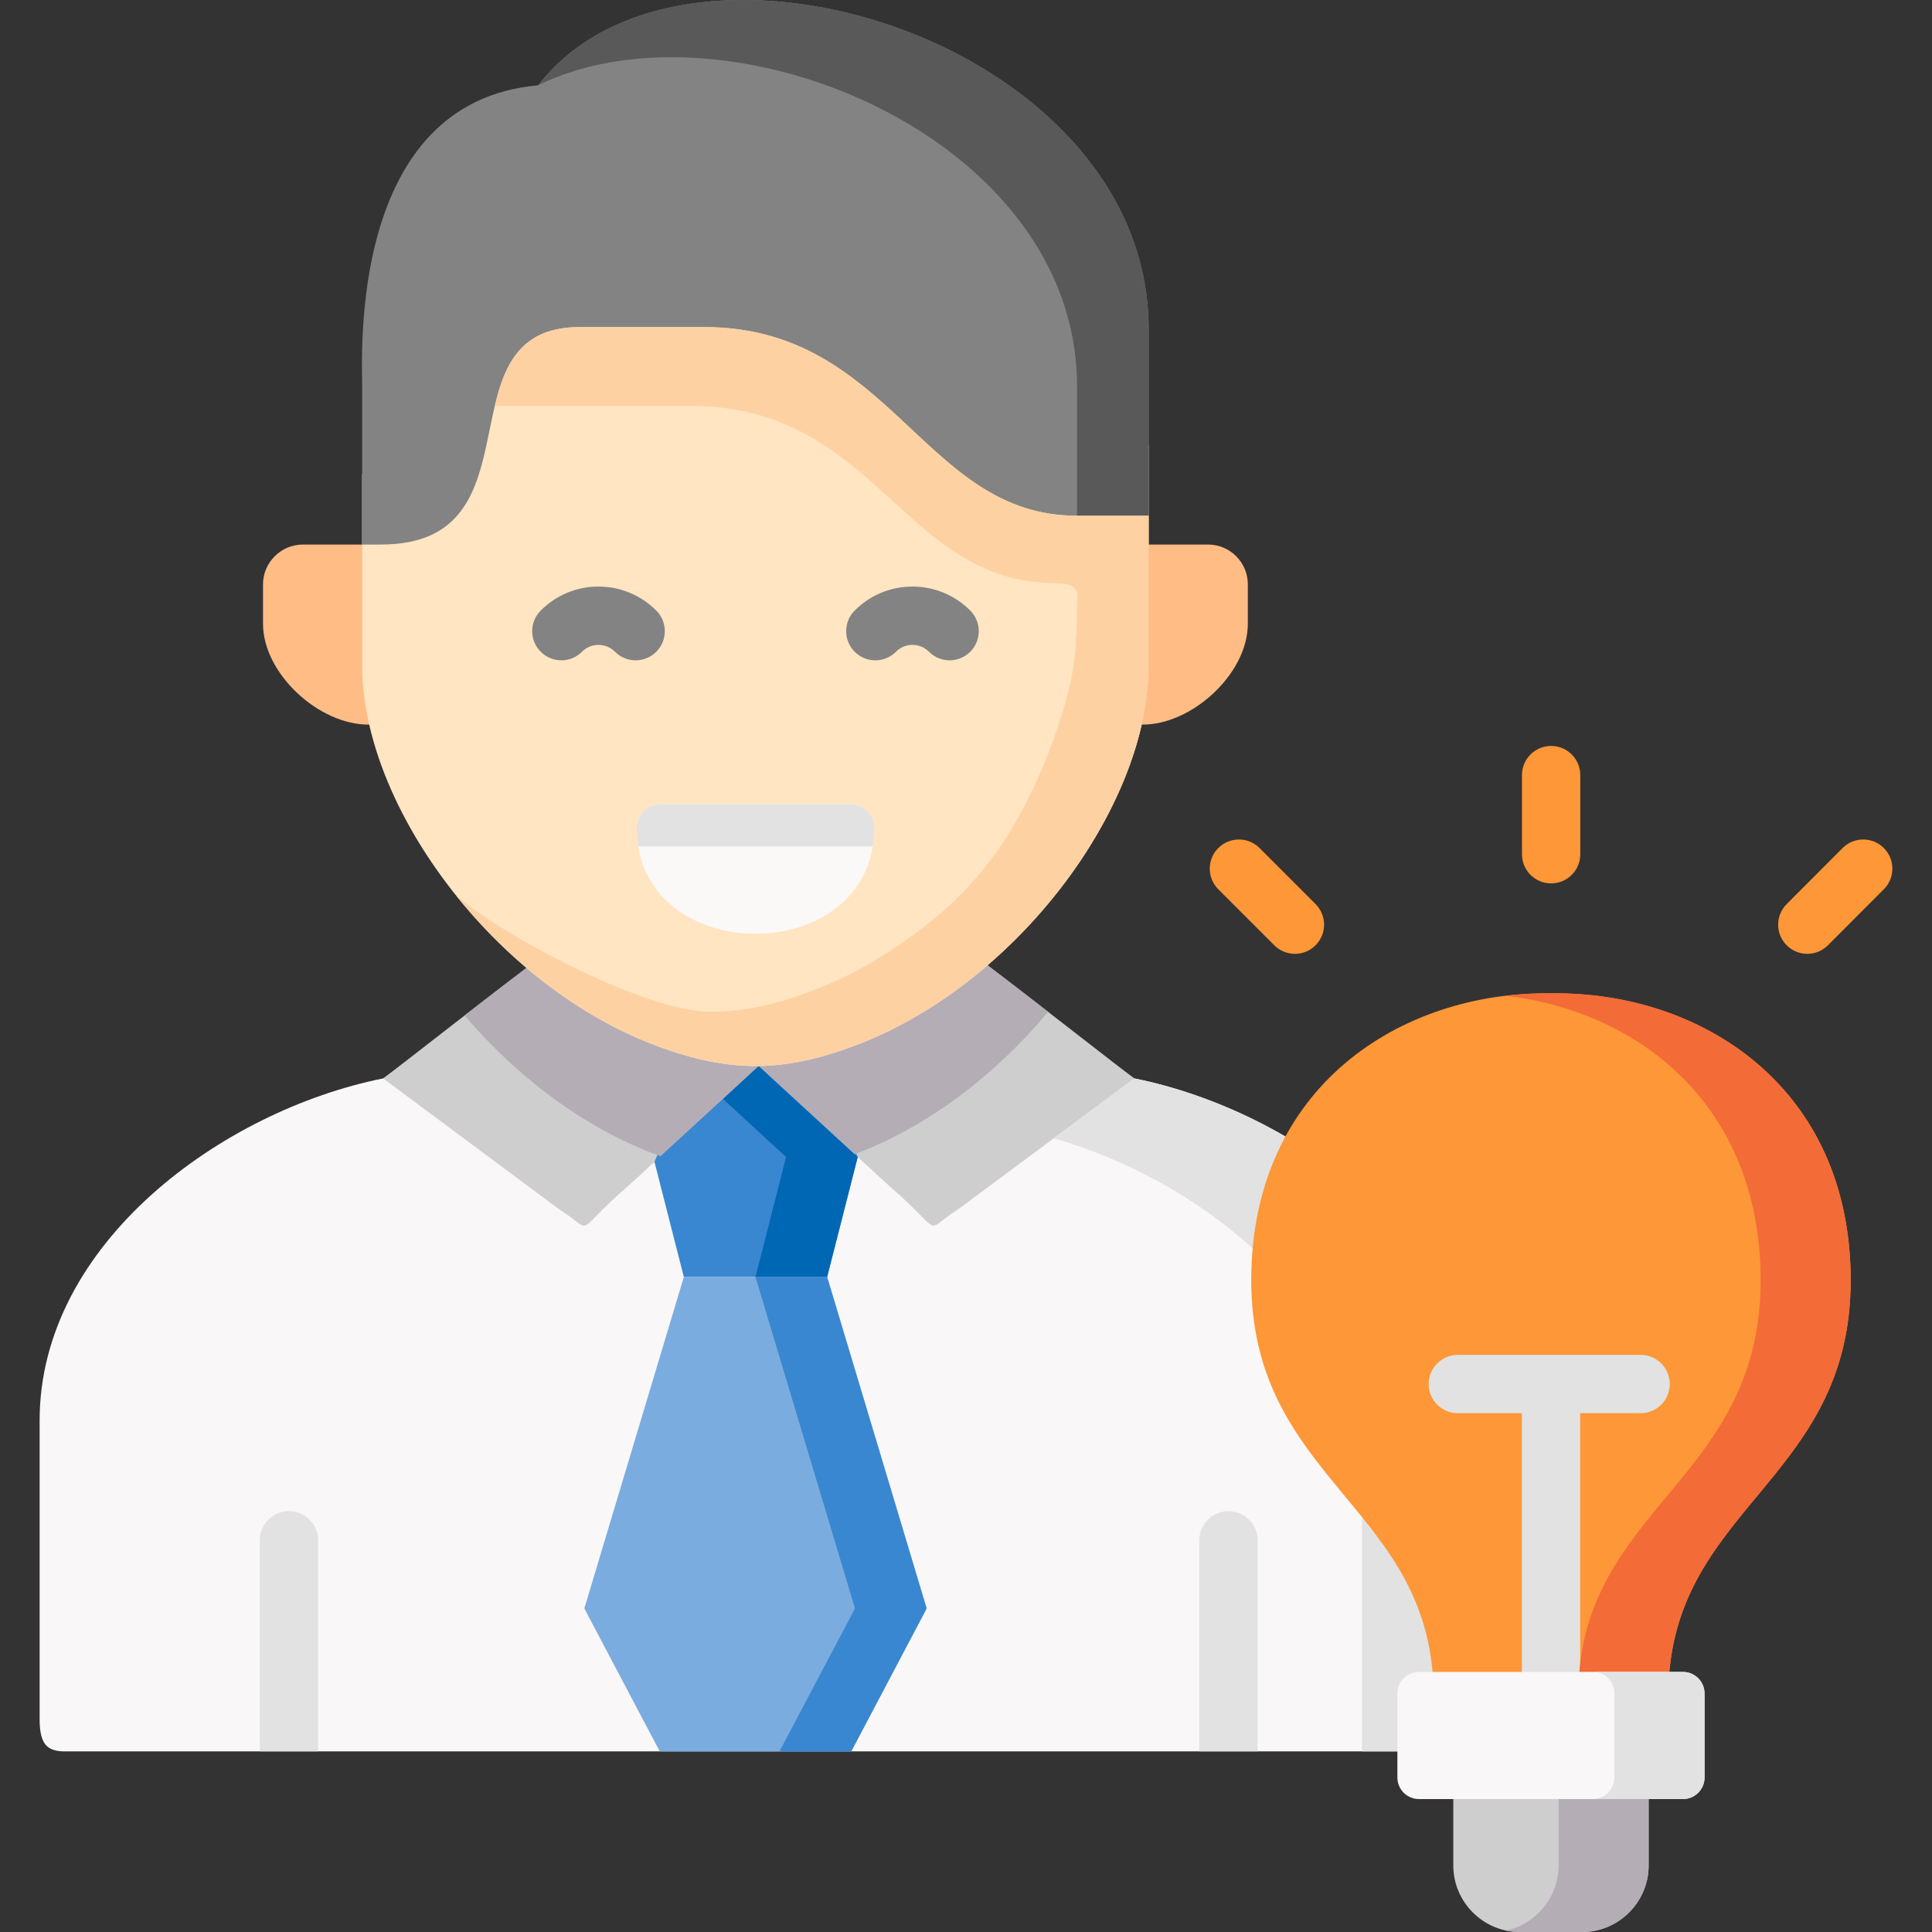 <svg id="Capa_1" enable-background="new 0 0 512 512" height="512" viewBox="0 0 512 512" width="512" xmlns="http://www.w3.org/2000/svg"><rect x="0" y="0" width="512" height="512" fill="#333333" stroke="none"/><g><g><path clip-rule="evenodd" d="m97.845 192.026 29.251-23.857c-10.382-7.962-20.735-15.924-31.118-23.857h-15.718c-5.804 0-10.557 4.754-10.557 10.529v10.441c-.001 13.327 14.96 26.919 28.142 26.744z" fill="#ffbc85" fill-rule="evenodd"/></g><g><path clip-rule="evenodd" d="m391.636 376.444v79.183c0 6.82-2.185 8.283-6.059 8.51h-369.008c-3.885-.227-6.069-1.69-6.069-8.51v-79.183c0-47.019 48.554-82.139 91.018-90.649l.062.031 100.992-3.389 97.613 3.678.433-.319c42.433 8.508 91.018 43.628 91.018 90.648z" fill="#f9f7f7" fill-rule="evenodd"/></g><g><path clip-rule="evenodd" d="m173.438 307.9 27.618-25.403c-.292 0-.554 0-.846 0-13.824-19.92-36.863-32.519-60.69-25.986-13.765 10.412-33.013 25.636-38 29.282l.058.029 46.604 34.649c9.916 6.183 3.004 7.029 18.198-6.096z" fill="#cecece" fill-rule="evenodd"/></g><g><path clip-rule="evenodd" d="m253.929 320.47 46.254-34.357.437-.321c-5.104-3.733-25.11-19.541-38.904-29.982-28.989-2.275-49.928 13.008-60.661 26.686l26.247 24.12 8.457 7.758c15.196 13.125 8.284 12.279 18.17 6.096z" fill="#cecece" fill-rule="evenodd"/></g><g><path clip-rule="evenodd" d="m219.195 338.407 8.108-31.79-6.08-14.311-20.167-9.809-20.793 9.551-6.825 15.852 7.786 30.507h18.986z" fill="#3987d0" fill-rule="evenodd"/></g><g><path clip-rule="evenodd" d="m245.268 425.262-26.072-86.855h-18.986-18.986l-26.072 86.855c-.233.758-.437.817-.058 1.458l19.744 37.419h25.372 25.372l19.744-37.419c.35-.642.175-.7-.058-1.458z" fill="#7bacdf" fill-rule="evenodd"/></g><g><path clip-rule="evenodd" d="m219.195 338.407 8.108-31.79-26.247-24.12-9.479 8.72 16.74 15.4-8.107 31.79z" fill="#0067b4" fill-rule="evenodd"/></g><g><path clip-rule="evenodd" d="m245.268 425.262-26.072-86.855h-18.986l26.072 86.855c.233.758.408.817.058 1.458l-19.773 37.419h19.015l19.744-37.419c.35-.642.175-.7-.058-1.458z" fill="#3987d0" fill-rule="evenodd"/></g><g><path clip-rule="evenodd" d="m175.042 306.413 16.536-15.195 9.478-8.72c-.292 0-.554 0-.846 0-8.312 0-16.623-1.779-26.102-5.308-12.395-4.637-24.148-11.841-34.588-20.678-5.045 3.821-10.82 8.283-16.39 12.6 13.707 16.129 31.468 29.69 50.832 36.894.351.144.73.261 1.08.407z" fill="#b5adb6" fill-rule="evenodd"/></g><g><path clip-rule="evenodd" d="m226.516 305.888c19.598-7.408 37.534-21.262 51.241-37.74-5.483-4.258-11.17-8.633-16.04-12.337-10.645 9.158-22.689 16.624-35.405 21.378-9.157 3.412-17.207 5.191-25.256 5.308l14.57 13.386z" fill="#b5adb6" fill-rule="evenodd"/></g><g><path clip-rule="evenodd" d="m379.713 464.139h.204c-.059 0-.146 0-.204 0zm-100.469-162.48c39.925 11.433 81.717 44.798 81.717 88.401v74.08h18.752.204 5.658c3.879-.233 6.066-1.692 6.066-8.516v-79.184c0-47.015-48.587-82.13-91.02-90.646l-.437.321z" fill="#e2e2e2" fill-rule="evenodd"/></g><g><path clip-rule="evenodd" d="m261.716 255.81c20.444-17.587 35.755-41.357 40.858-63.785 1.196-5.337 1.837-10.587 1.837-15.662v-50.748-7.612h-19.131c-40.596 0-49.053-49.99-98.661-49.99h-32.955c-37.971 0-9.07 57.602-52.757 57.602h-4.929v50.748c0 5.075.642 10.325 1.866 15.662 5.191 22.72 20.823 46.811 41.675 64.485 10.441 8.837 22.194 16.041 34.588 20.678 9.478 3.529 17.79 5.308 26.102 5.308h.846c8.049-.117 16.098-1.896 25.256-5.308 12.716-4.753 24.76-12.22 35.405-21.378z" fill="#ffe5c1" fill-rule="evenodd"/></g><g><path clip-rule="evenodd" d="m168.742 219.412c0 37.39 62.935 37.39 62.935 0 0-3.471-2.829-6.3-6.299-6.3h-50.337c-3.47 0-6.299 2.829-6.299 6.3z" fill="#fbf8f8" fill-rule="evenodd"/></g><g><path clip-rule="evenodd" d="m302.575 192.026c13.182.175 28.114-13.416 28.114-26.745v-10.441c0-5.775-4.725-10.529-10.528-10.529h-15.748l-12.599 19.453z" fill="#ffbc85" fill-rule="evenodd"/></g><g><path clip-rule="evenodd" d="m100.908 144.311c43.687 0 14.786-57.631 52.757-57.631h32.955c49.607 0 58.065 49.99 98.661 49.99h19.131v-15.166-34.328c0-52.556-58.182-87.03-107.118-87.176h-.642c-22.019.058-42.054 7.116-54.011 22.603-50.366 4.433-46.662 71.485-46.662 80.293v17.091 24.324z" fill="#838383" fill-rule="evenodd"/></g><g><path clip-rule="evenodd" d="m304.412 87.176c0-52.556-58.182-87.03-107.118-87.176h-.642c-21.96.058-41.996 7.087-53.924 22.516 10.207-4.958 22.223-7.321 34.909-7.35h.671c48.908.146 107.118 34.619 107.118 87.176v34.328h18.986v-15.166z" fill="#595959" fill-rule="evenodd"/></g><g><path clip-rule="evenodd" d="m285.28 136.669c-40.596 0-49.053-49.99-98.661-49.99h-32.955c-15.457 0-19.831 9.566-22.544 20.882h51.707c49.578 0 56.169 46.752 96.736 46.986 7.145.029 5.949 3.033 5.862 6.358-.204 10.441-.233 16.333-4.025 28.436-5.833 18.666-15.398 38.323-31.468 52.119-10.645 9.158-22.66 16.653-35.405 21.378-8.603 3.208-16.886 5.25-26.102 5.308-17.177 0-54.157-19.541-67.485-30.74 5.512 6.883 11.753 13.329 18.577 19.103 10.441 8.837 22.194 16.041 34.588 20.678 9.478 3.529 17.79 5.308 26.102 5.308h.846c8.049-.117 16.098-1.896 25.256-5.308 12.715-4.754 24.76-12.22 35.405-21.378 20.444-17.587 35.755-41.357 40.858-63.785 1.196-5.337 1.837-10.587 1.837-15.662v-32.053-7.641h-19.129z" fill="#fed1a3" fill-rule="evenodd"/></g><g><path clip-rule="evenodd" d="m169.121 224.283h62.177c.262-1.546.379-3.179.379-4.871 0-3.471-2.829-6.3-6.299-6.3h-50.337c-3.47 0-6.299 2.829-6.299 6.3 0 1.692.117 3.325.379 4.871z" fill="#e2e2e2" fill-rule="evenodd"/></g><g><path d="m84.31 408.205v55.931h-15.457v-55.931c0-4.275 3.462-7.727 7.728-7.727 4.277.001 7.729 3.452 7.729 7.727z" fill="#e2e2e2"/></g><g><path d="m411.064 234.109c-4.268 0-7.728-3.459-7.728-7.727v-20.971c0-4.268 3.46-7.727 7.728-7.727s7.728 3.459 7.728 7.727v20.971c0 4.268-3.46 7.727-7.728 7.727z" fill="#fe9737"/></g><g><path d="m343.171 252.775c-1.978 0-3.956-.755-5.466-2.264l-14.845-14.846c-3.017-3.018-3.017-7.91.002-10.927s7.911-3.016 10.93.001l14.845 14.846c3.017 3.018 3.017 7.91-.001 10.927-1.51 1.508-3.488 2.263-5.465 2.263z" fill="#fe9737"/></g><g><path d="m478.957 252.775c-1.975 0-3.95-.753-5.459-2.257-3.021-3.014-3.027-7.907-.012-10.927l14.815-14.846c3.014-3.022 7.907-3.026 10.929-.013 3.021 3.014 3.027 7.907.012 10.927l-14.815 14.846c-1.509 1.513-3.489 2.27-5.47 2.27z" fill="#fe9737"/></g><g><path clip-rule="evenodd" d="m385.137 494.384c0 9.683 7.933 17.616 17.615 17.616h16.536c9.682 0 17.615-7.933 17.615-17.616v-17.616l-25.868-16.858-25.897 16.858v17.616z" fill="#cecece" fill-rule="evenodd"/></g><g><path d="m168.451 174.99c-1.978 0-3.956-.755-5.466-2.264-1.178-1.178-2.736-1.827-4.388-1.827-.003 0-.006 0-.009 0-1.641.002-3.183.646-4.343 1.812-3.01 3.028-7.903 3.04-10.929.031-3.027-3.009-3.04-7.902-.031-10.927 4.077-4.1 9.505-6.361 15.283-6.369h.03c5.782 0 11.221 2.257 15.319 6.354 3.017 3.018 3.017 7.911-.002 10.927-1.509 1.509-3.487 2.263-5.464 2.263z" fill="#838383"/></g><g><path d="m251.655 174.99c-1.978 0-3.956-.755-5.465-2.264-1.178-1.178-2.737-1.827-4.389-1.827-.003 0-.006 0-.009 0-1.641.002-3.183.646-4.343 1.812-3.01 3.028-7.903 3.04-10.929.031-3.027-3.009-3.04-7.902-.031-10.927 4.077-4.1 9.504-6.361 15.282-6.369h.03c5.782 0 11.221 2.256 15.319 6.354 3.018 3.017 3.017 7.91-.001 10.927-1.509 1.509-3.486 2.263-5.464 2.263z" fill="#838383"/></g><g><path clip-rule="evenodd" d="m379.917 449.411h31.118 31.089c0-50.019 48.383-56.494 48.324-110.246-.058-51.244-39.75-76.472-79.413-75.918-39.692-.554-79.384 24.674-79.442 75.918-.059 53.752 48.324 60.227 48.324 110.246z" fill="#fe9737" fill-rule="evenodd"/></g><path d="m434.774 359.059h-48.441c-4.268 0-7.728 3.459-7.728 7.727s3.46 7.727 7.728 7.727h16.973v68.57c0 4.268 3.46 7.727 7.728 7.727s7.728-3.459 7.728-7.727v-68.57h16.011c4.268 0 7.728-3.459 7.728-7.727.001-4.268-3.459-7.727-7.727-7.727z" fill="#e2e2e2"/><g><path clip-rule="evenodd" d="m442.385 443.082c3.879-44.361 48.12-52.498 48.062-103.917-.058-51.244-39.75-76.472-79.413-75.918-4.025-.058-8.02.175-11.957.642 35.346 4.141 67.456 29.165 67.514 75.276.058 51.419-44.212 59.556-48.062 103.917z" fill="#f36b37" fill-rule="evenodd"/></g><g><path clip-rule="evenodd" d="m413.047 494.384c0 8.429-6.008 15.516-13.969 17.237 1.196.233 2.421.379 3.675.379h16.536c9.682 0 17.615-7.933 17.615-17.616v-17.616h-14.728-9.128v17.616z" fill="#b5adb6" fill-rule="evenodd"/></g><g><path clip-rule="evenodd" d="m376.009 476.768h9.128 51.766 9.128c3.12 0 5.687-2.567 5.687-5.687v-22.312c0-3.121-2.566-5.687-5.687-5.687h-3.646-31.351-24.643-6.737-3.645c-3.121 0-5.687 2.567-5.687 5.687v8.458 13.854c0 3.121 2.566 5.687 5.687 5.687z" fill="#f9f7f7" fill-rule="evenodd"/></g><g><path clip-rule="evenodd" d="m427.833 449.411v21.466.204c0 3.121-2.537 5.687-5.658 5.687h14.728 9.128c3.12 0 5.687-2.567 5.687-5.687v-22.312c0-3.121-2.566-5.687-5.687-5.687h-3.646-20.21c3.12 0 5.658 2.567 5.658 5.687v.146z" fill="#e2e2e2" fill-rule="evenodd"/></g><g><path d="m333.282 408.205v55.931h-15.456v-55.931c0-4.275 3.462-7.727 7.728-7.727s7.728 3.452 7.728 7.727z" fill="#e2e2e2"/></g></g></svg>